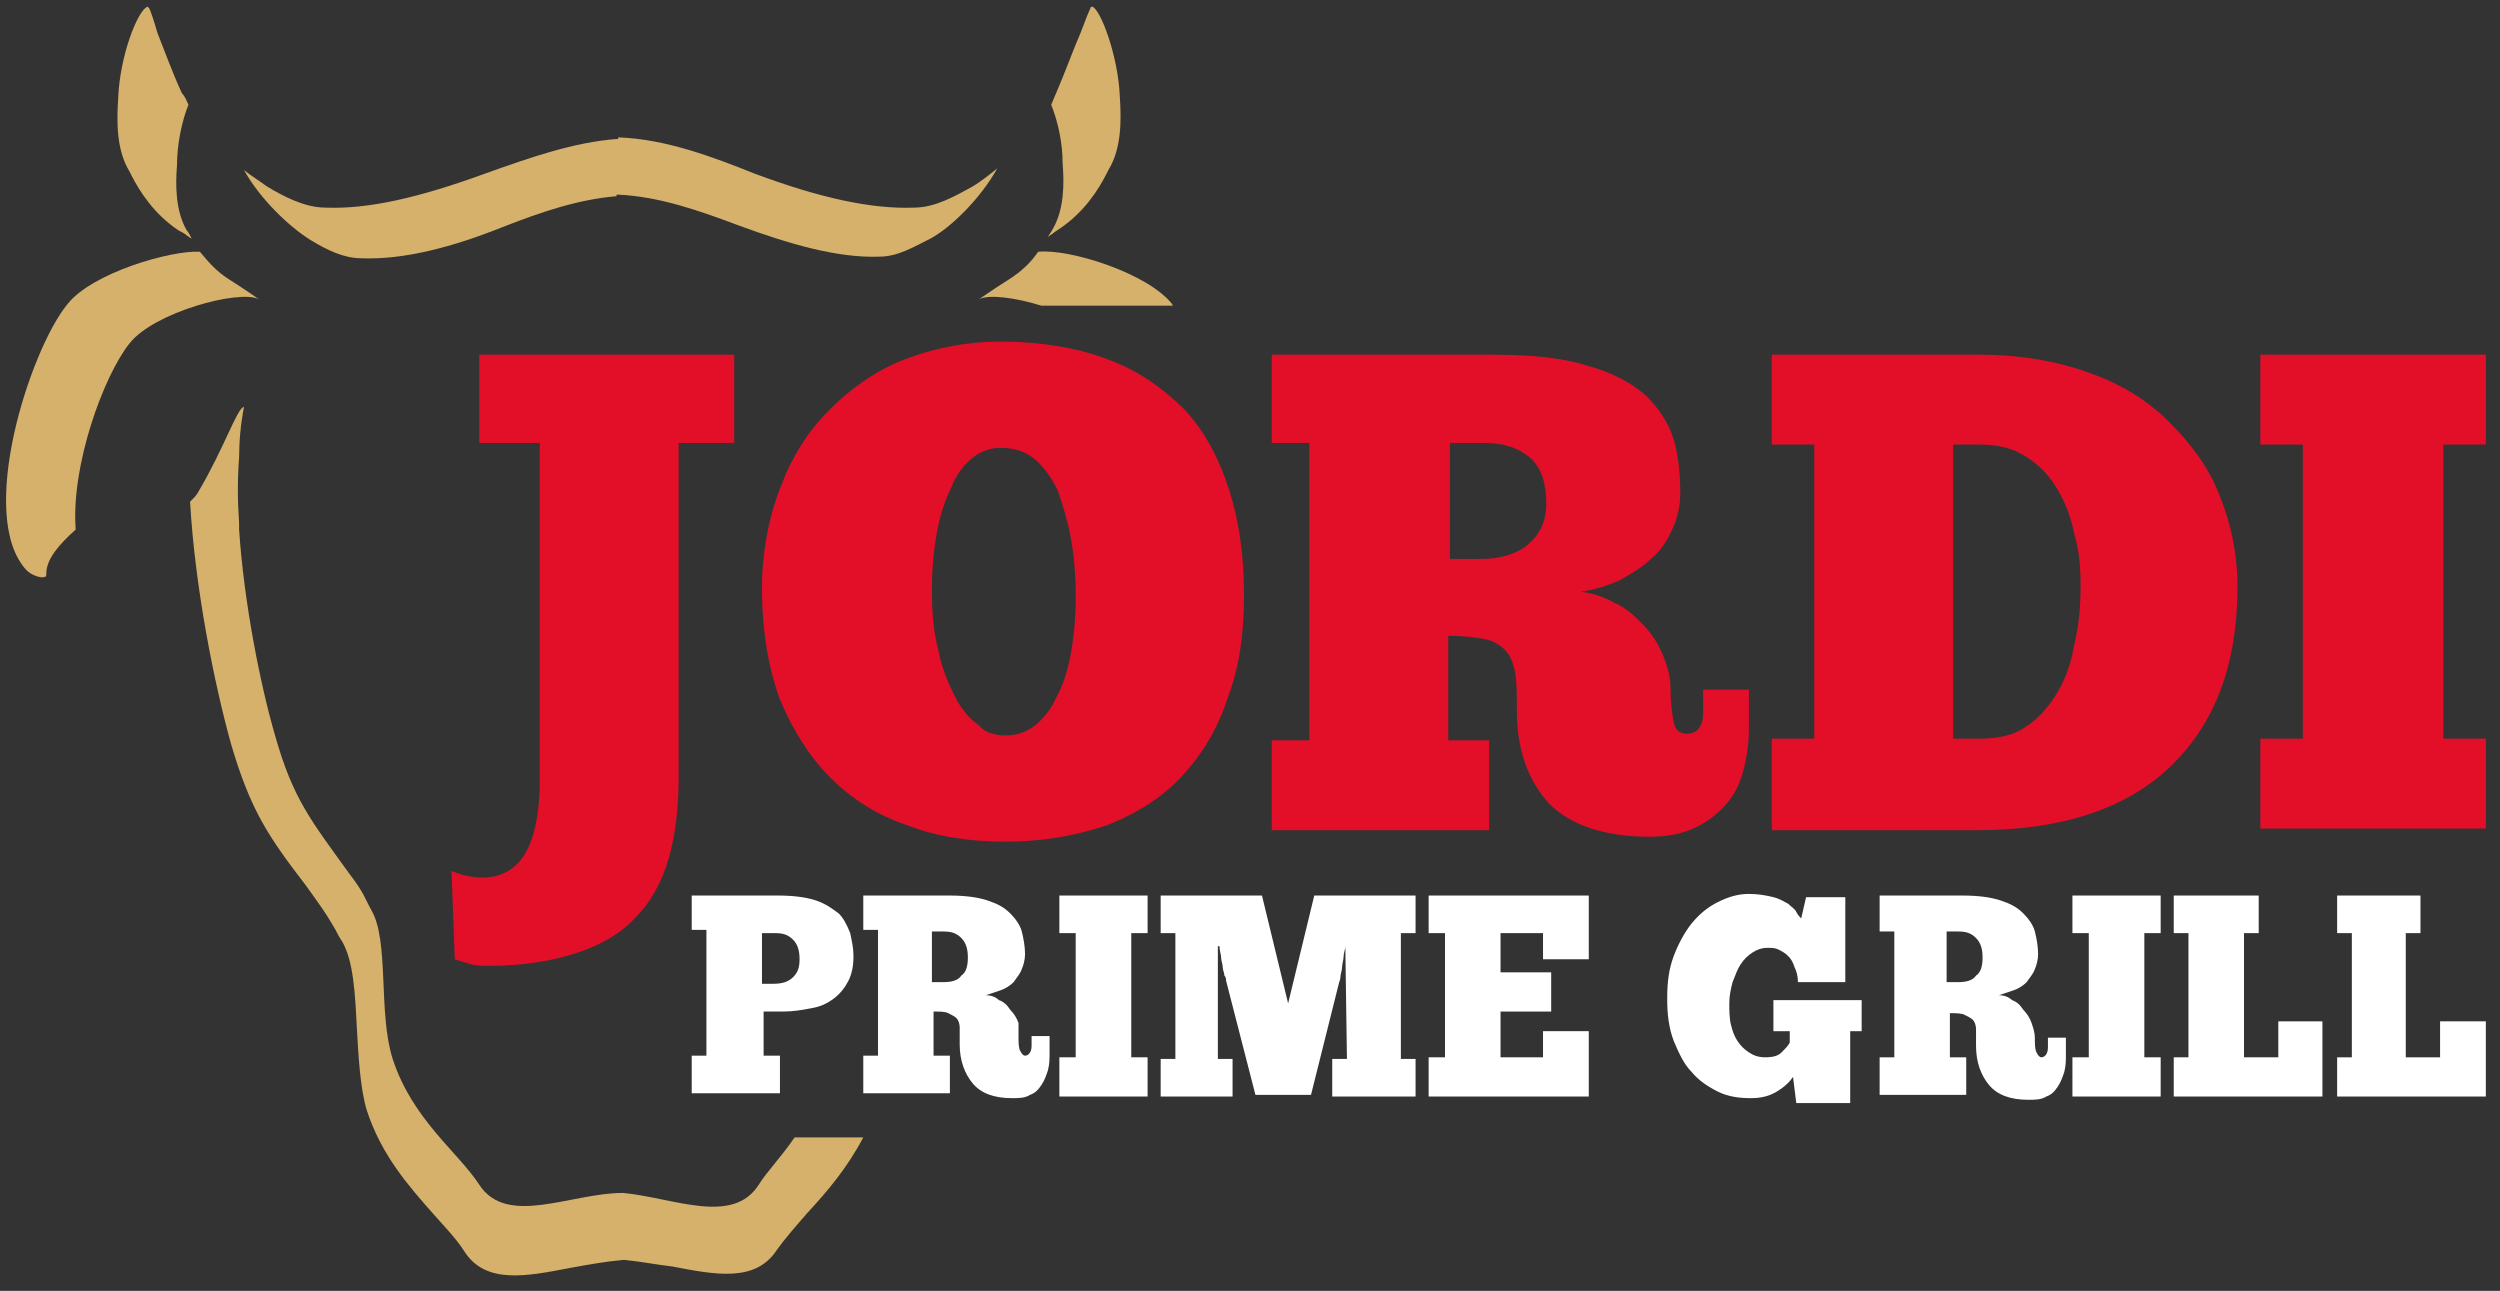 <svg width="153" height="79" viewBox="0 0 153 79" fill="none" xmlns="http://www.w3.org/2000/svg">
<rect x="0" y="0" width="153" height="79" fill="#333333" stroke="none"/>
<g clip-path="url(#clip0_442_1418)">
<path d="M27.633 53.307C28.133 53.508 28.733 53.708 29.533 53.708C30.533 53.708 31.433 53.307 32.033 52.407C32.633 51.508 33.033 50.008 33.033 47.708V27.108H29.333V21.707H44.933V27.108H41.533V47.608C41.533 49.407 41.333 51.108 40.933 52.508C40.533 53.907 39.833 55.208 38.933 56.108C38.033 57.108 36.833 57.807 35.333 58.307C33.833 58.807 32.033 59.108 29.933 59.108C29.533 59.108 29.133 59.108 28.833 59.008C28.433 58.907 28.133 58.807 27.833 58.708L27.633 53.307Z" fill="#E30F28"/>
<path d="M61.533 51.508C59.333 51.508 57.333 51.208 55.533 50.508C53.733 49.907 52.133 48.907 50.833 47.608C49.533 46.307 48.533 44.708 47.733 42.807C47.033 40.907 46.633 38.608 46.633 36.008C46.633 33.807 47.033 31.707 47.733 29.907C48.433 28.008 49.433 26.407 50.733 25.108C52.033 23.808 53.533 22.707 55.333 22.008C57.133 21.308 59.133 20.907 61.233 20.907C63.733 20.907 66.033 21.308 67.833 22.008C69.733 22.707 71.233 23.808 72.533 25.108C73.733 26.407 74.633 28.108 75.233 30.008C75.833 31.907 76.133 34.008 76.133 36.407C76.133 38.807 75.833 40.907 75.133 42.708C74.533 44.608 73.533 46.208 72.333 47.508C71.133 48.807 69.533 49.807 67.733 50.508C65.933 51.108 63.933 51.508 61.533 51.508ZM61.533 45.008C62.233 45.008 62.833 44.807 63.333 44.407C63.833 44.008 64.333 43.407 64.633 42.708C65.033 42.008 65.333 41.108 65.533 40.008C65.733 38.907 65.833 37.807 65.833 36.508C65.833 35.208 65.733 34.008 65.533 32.907C65.333 31.808 65.033 30.907 64.733 30.008C64.333 29.207 63.833 28.508 63.333 28.108C62.733 27.608 62.033 27.407 61.233 27.407C60.633 27.407 60.033 27.608 59.533 28.008C59.033 28.407 58.533 29.008 58.233 29.808C57.833 30.608 57.533 31.508 57.333 32.608C57.133 33.708 57.033 34.907 57.033 36.108C57.033 37.508 57.133 38.708 57.433 39.807C57.633 40.907 58.033 41.807 58.433 42.608C58.833 43.407 59.333 44.008 59.933 44.407C60.233 44.807 60.833 45.008 61.533 45.008Z" fill="#E30F28"/>
<path d="M77.833 21.707H91.333C93.733 21.707 95.733 21.907 97.233 22.407C98.733 22.808 99.933 23.508 100.733 24.207C101.533 25.008 102.133 25.907 102.433 26.907C102.733 27.907 102.833 29.108 102.833 30.207C102.833 31.008 102.633 31.808 102.333 32.407C102.033 33.108 101.633 33.708 101.033 34.208C100.533 34.708 99.833 35.108 99.133 35.508C98.433 35.807 97.633 36.108 96.733 36.208C97.433 36.307 98.133 36.508 98.833 36.907C99.533 37.208 100.033 37.708 100.533 38.208C101.033 38.708 101.433 39.307 101.733 40.008C102.033 40.708 102.233 41.407 102.233 42.108C102.233 43.008 102.333 43.708 102.433 44.208C102.533 44.708 102.833 44.907 103.233 44.907C103.833 44.907 104.233 44.508 104.233 43.608V42.208H107.033V44.508C107.033 45.407 106.933 46.208 106.733 47.008C106.533 47.807 106.233 48.508 105.733 49.108C105.233 49.708 104.633 50.208 103.833 50.608C103.033 51.008 102.133 51.208 100.933 51.208C98.233 51.208 96.133 50.508 94.833 49.208C93.533 47.807 92.833 45.907 92.833 43.508C92.833 42.608 92.833 41.807 92.733 41.208C92.633 40.608 92.433 40.108 92.133 39.807C91.833 39.508 91.433 39.208 90.833 39.108C90.233 39.008 89.533 38.907 88.633 38.907V45.307H91.133V50.807H77.833V45.307H80.133V27.108H77.833V21.707ZM88.733 27.108V34.208H90.633C91.833 34.208 92.833 33.907 93.533 33.307C94.233 32.708 94.633 31.907 94.633 30.808C94.633 29.608 94.333 28.608 93.633 28.008C92.933 27.407 92.033 27.108 90.833 27.108H88.733Z" fill="#E30F28"/>
<path d="M108.433 50.708V45.208H111.033V27.207H108.433V21.707H121.133C123.633 21.707 125.933 22.108 127.833 22.808C129.833 23.508 131.433 24.508 132.733 25.808C134.033 27.108 135.133 28.508 135.833 30.308C136.533 32.008 136.933 33.907 136.933 35.907C136.933 40.708 135.533 44.307 132.833 46.907C130.133 49.508 126.133 50.807 121.033 50.807H108.433V50.708ZM127.333 35.807C127.333 34.708 127.233 33.608 126.933 32.608C126.733 31.608 126.333 30.608 125.833 29.808C125.333 29.008 124.733 28.407 123.933 27.907C123.133 27.407 122.233 27.207 121.133 27.207H119.533V45.208H121.133C122.233 45.208 123.233 45.008 123.933 44.508C124.733 44.008 125.333 43.307 125.833 42.508C126.333 41.708 126.733 40.708 126.933 39.508C127.233 38.307 127.333 37.108 127.333 35.807Z" fill="#E30F28"/>
<path d="M138.333 21.707H152.133V27.207H149.533V45.208H152.133V50.708H138.333V45.208H140.933V27.207H138.333V21.707Z" fill="#E30F28"/>
<path d="M42.333 54.807H47.633C48.533 54.807 49.333 54.907 49.933 55.107C50.533 55.307 50.933 55.607 51.333 55.907C51.633 56.207 51.833 56.607 52.033 57.107C52.133 57.607 52.233 58.007 52.233 58.507C52.233 59.107 52.133 59.607 51.933 60.007C51.733 60.407 51.433 60.807 51.033 61.107C50.633 61.407 50.233 61.607 49.633 61.707C49.133 61.807 48.533 61.907 47.933 61.907H46.733V64.607H47.733V66.907H42.333V64.607H43.233V56.907H42.333V54.807ZM46.633 57.107V60.207H47.333C47.833 60.207 48.233 60.107 48.533 59.807C48.833 59.507 48.933 59.207 48.933 58.707C48.933 58.207 48.833 57.807 48.533 57.507C48.233 57.207 47.933 57.107 47.433 57.107H46.633Z" fill="white"/>
<path d="M52.833 54.807H58.133C59.033 54.807 59.833 54.907 60.433 55.107C61.033 55.307 61.433 55.507 61.833 55.907C62.133 56.207 62.433 56.607 62.533 57.007C62.633 57.407 62.733 57.907 62.733 58.407C62.733 58.707 62.633 59.107 62.533 59.307C62.433 59.607 62.233 59.807 62.033 60.107C61.833 60.307 61.533 60.507 61.233 60.607C60.933 60.707 60.633 60.807 60.333 60.907C60.633 60.907 60.933 61.007 61.133 61.207C61.433 61.307 61.633 61.507 61.833 61.807C62.033 62.007 62.233 62.307 62.333 62.607C62.333 62.807 62.333 63.107 62.333 63.407C62.333 63.807 62.333 64.107 62.433 64.307C62.533 64.507 62.633 64.607 62.733 64.607C62.933 64.607 63.133 64.407 63.133 64.007V63.407H64.233V64.407C64.233 64.807 64.233 65.107 64.133 65.507C64.033 65.807 63.933 66.107 63.733 66.407C63.533 66.707 63.333 66.907 63.033 67.007C62.733 67.207 62.333 67.207 61.933 67.207C60.833 67.207 60.033 66.907 59.533 66.307C59.033 65.707 58.733 64.907 58.733 63.907C58.733 63.507 58.733 63.207 58.733 62.907C58.733 62.607 58.633 62.407 58.533 62.307C58.433 62.207 58.233 62.107 58.033 62.007C57.833 61.907 57.533 61.907 57.133 61.907V64.607H58.133V66.907H52.833V64.607H53.733V56.907H52.833V54.807ZM57.033 57.107V60.107H57.733C58.233 60.107 58.633 60.007 58.833 59.707C59.133 59.507 59.233 59.107 59.233 58.607C59.233 58.107 59.133 57.707 58.833 57.407C58.533 57.107 58.233 57.007 57.733 57.007H57.033V57.107Z" fill="white"/>
<path d="M64.833 54.807H70.233V57.107H69.233V64.707H70.233V67.107H64.833V64.707H65.833V57.107H64.833V54.807Z" fill="white"/>
<path d="M82.333 57.907C82.333 58.107 82.233 58.307 82.233 58.507C82.233 58.707 82.133 59.007 82.133 59.207C82.133 59.407 82.033 59.607 82.033 59.807C82.033 60.007 81.933 60.107 81.933 60.207L80.233 67.007H76.833L75.033 60.007C75.033 59.907 75.033 59.807 74.933 59.707C74.933 59.507 74.833 59.407 74.833 59.207C74.833 59.007 74.733 58.807 74.733 58.607C74.733 58.407 74.633 58.207 74.633 57.907H74.533V64.807H75.433V67.107H71.033V64.807H71.933V57.107H71.033V54.807H77.233L78.833 61.407L80.433 54.807H86.633V57.107H85.733V64.807H86.633V67.107H81.533V64.807H82.433L82.333 57.907Z" fill="white"/>
<path d="M87.433 54.807H97.233V58.707H94.433V57.107H91.833V59.507H94.933V61.907H91.833V64.707H94.433V63.107H97.233V67.107H87.433V64.707H88.433V57.107H87.433V54.807Z" fill="white"/>
<path d="M109.733 65.907C109.533 66.207 109.233 66.507 108.733 66.808C108.233 67.108 107.733 67.207 107.133 67.207C106.433 67.207 105.733 67.108 105.133 66.808C104.533 66.507 103.933 66.108 103.533 65.608C103.033 65.108 102.733 64.407 102.433 63.708C102.133 62.907 102.033 62.108 102.033 61.108C102.033 60.108 102.133 59.307 102.433 58.508C102.733 57.708 103.133 57.008 103.533 56.508C104.033 55.907 104.533 55.508 105.133 55.208C105.733 54.907 106.333 54.708 107.033 54.708C107.633 54.708 108.133 54.807 108.533 54.907C108.933 55.008 109.233 55.208 109.433 55.307C109.633 55.508 109.833 55.608 109.933 55.807C110.033 56.008 110.133 56.108 110.233 56.208L110.533 54.907H112.933V60.108H110.033C110.033 59.708 109.933 59.407 109.833 59.208C109.733 58.907 109.633 58.708 109.433 58.508C109.233 58.307 109.033 58.208 108.833 58.108C108.633 58.008 108.433 58.008 108.133 58.008C107.833 58.008 107.533 58.108 107.233 58.307C106.933 58.508 106.733 58.708 106.533 59.008C106.333 59.307 106.233 59.608 106.033 60.108C105.933 60.508 105.833 60.907 105.833 61.407C105.833 61.807 105.833 62.307 105.933 62.708C106.033 63.108 106.133 63.407 106.333 63.708C106.533 64.007 106.733 64.207 107.033 64.407C107.333 64.608 107.633 64.707 108.033 64.707C108.533 64.707 108.833 64.608 109.033 64.407C109.233 64.207 109.433 64.007 109.533 63.807V63.108H108.533V61.208H113.933V63.108H113.233V67.507H109.933L109.733 65.907Z" fill="white"/>
<path d="M114.833 54.807H120.133C121.033 54.807 121.833 54.907 122.433 55.107C123.033 55.307 123.433 55.507 123.833 55.907C124.133 56.207 124.433 56.607 124.533 57.007C124.633 57.407 124.733 57.907 124.733 58.407C124.733 58.707 124.633 59.107 124.533 59.307C124.433 59.607 124.233 59.807 124.033 60.107C123.833 60.307 123.533 60.507 123.233 60.607C122.933 60.707 122.633 60.807 122.333 60.907C122.633 60.907 122.933 61.007 123.133 61.207C123.433 61.307 123.633 61.507 123.833 61.807C124.033 62.007 124.233 62.307 124.333 62.607C124.433 62.907 124.533 63.207 124.533 63.507C124.533 63.907 124.533 64.207 124.633 64.407C124.733 64.607 124.833 64.707 124.933 64.707C125.133 64.707 125.333 64.507 125.333 64.107V63.507H126.433V64.507C126.433 64.907 126.433 65.207 126.333 65.607C126.233 65.907 126.133 66.207 125.933 66.507C125.733 66.807 125.533 67.007 125.233 67.107C124.933 67.307 124.533 67.307 124.133 67.307C123.033 67.307 122.233 67.007 121.733 66.407C121.233 65.807 120.933 65.007 120.933 64.007C120.933 63.607 120.933 63.307 120.933 63.007C120.933 62.707 120.833 62.507 120.733 62.407C120.633 62.307 120.433 62.207 120.233 62.107C120.033 62.007 119.733 62.007 119.333 62.007V64.707H120.333V67.007H115.033V64.707H115.933V57.007H115.033V54.807H114.833ZM119.133 57.107V60.107H119.833C120.333 60.107 120.733 60.007 120.933 59.707C121.233 59.507 121.333 59.107 121.333 58.607C121.333 58.107 121.233 57.707 120.933 57.407C120.633 57.107 120.333 57.007 119.833 57.007H119.133V57.107Z" fill="white"/>
<path d="M126.833 54.807H132.233V57.107H131.233V64.707H132.233V67.107H126.833V64.707H127.833V57.107H126.833V54.807Z" fill="white"/>
<path d="M133.033 54.807H138.233V57.107H137.333V64.707H139.433V62.507H142.133V67.107H133.033V64.707H133.933V57.107H133.033V54.807Z" fill="white"/>
<path d="M143.033 54.807H148.133V57.107H147.233V64.707H149.333V62.507H152.133V67.107H143.033V64.707H143.933V57.107H143.033V54.807Z" fill="white"/>
<path fill-rule="evenodd" clip-rule="evenodd" d="M4.133 18.607C1.833 21.407 -1.467 31.607 1.633 34.907C1.933 35.207 2.533 35.407 2.733 35.307C2.833 35.307 2.833 35.207 2.833 35.107C2.833 34.207 3.633 33.307 4.633 32.407C4.333 28.507 6.333 23.007 7.933 21.007C9.433 19.107 14.633 17.707 15.833 18.307C16.133 18.507 14.833 17.607 14.033 17.107C13.233 16.607 12.733 16.007 12.233 15.407C10.433 15.307 5.633 16.707 4.133 18.607Z" fill="#D5B16C"/>
<path fill-rule="evenodd" clip-rule="evenodd" d="M46.133 10.607C43.633 9.607 40.733 8.507 37.833 8.407V8.507H37.733C35.133 8.707 32.533 9.607 29.733 10.607C25.633 12.107 22.533 12.807 19.933 12.707C18.633 12.707 17.333 12.008 16.333 11.408C15.933 11.107 15.433 10.807 14.933 10.408C15.933 12.207 17.733 13.908 19.033 14.707C20.033 15.307 21.033 15.807 22.133 15.807C24.733 15.908 27.733 15.107 30.733 13.908C33.033 13.008 35.333 12.207 37.733 12.008V11.908C40.333 12.008 42.833 12.908 45.233 13.807C48.233 14.908 51.233 15.807 53.833 15.707C54.933 15.707 55.933 15.107 56.933 14.607C58.233 13.908 60.033 12.107 61.033 10.307C60.533 10.707 60.033 11.107 59.533 11.408C58.433 12.008 57.233 12.707 55.933 12.707C53.333 12.807 50.133 12.107 46.133 10.607Z" fill="#D5B16C"/>
<path fill-rule="evenodd" clip-rule="evenodd" d="M9.033 0.407C8.433 0.607 7.333 3.407 7.233 6.007C7.133 7.507 7.133 9.207 7.933 10.508L8.033 10.707C8.533 11.707 9.433 13.107 10.933 14.107L11.133 14.207C11.333 14.307 11.533 14.508 11.733 14.607C11.633 14.408 11.533 14.207 11.433 14.107C10.733 12.908 10.733 11.307 10.833 10.107C10.833 8.807 11.133 7.407 11.533 6.407C11.433 6.207 11.333 5.907 11.133 5.707C10.533 4.407 10.033 3.007 9.633 2.007C9.433 1.307 9.233 0.707 9.133 0.507C9.033 0.407 9.033 0.407 9.033 0.407Z" fill="#D5B16C"/>
<path fill-rule="evenodd" clip-rule="evenodd" d="M64.633 5.707C64.533 5.907 64.433 6.207 64.333 6.407C64.733 7.407 65.033 8.707 65.033 10.008C65.133 11.207 65.133 12.807 64.433 14.008C64.333 14.207 64.233 14.307 64.133 14.508C64.233 14.408 64.433 14.307 64.533 14.207L64.833 14.008C66.333 13.008 67.233 11.607 67.733 10.607L67.833 10.408C68.633 9.107 68.633 7.407 68.533 5.907C68.433 3.407 67.333 0.507 66.833 0.407C66.833 0.407 66.733 0.407 66.733 0.507C66.633 0.707 66.433 1.207 66.133 2.007C65.733 2.907 65.233 4.307 64.633 5.707Z" fill="#D5B16C"/>
<path d="M71.733 18.608C70.233 16.708 65.433 15.208 63.533 15.408C63.133 16.008 62.533 16.608 61.733 17.108C60.933 17.608 59.633 18.508 59.933 18.308C60.533 18.008 62.133 18.208 63.733 18.708H71.833C71.733 18.708 71.733 18.608 71.733 18.608Z" fill="#D5B16C"/>
<path d="M46.433 72.507C44.833 75.007 41.233 73.308 38.133 73.007C34.933 73.007 31.033 75.108 29.333 72.507C28.033 70.507 25.233 68.507 24.033 64.808C23.133 62.008 23.833 57.608 22.733 55.708C22.333 55.008 22.333 54.708 21.333 53.407C19.033 50.208 17.933 48.907 16.833 45.008C15.933 41.907 14.933 36.907 14.633 32.407C14.633 32.407 14.633 32.407 14.633 32.307C14.633 32.307 14.633 32.307 14.633 32.208C14.633 32.208 14.633 32.108 14.633 32.008C14.533 30.608 14.533 29.308 14.633 28.008C14.633 27.008 14.733 25.907 14.933 24.907C14.533 24.907 13.733 27.407 12.133 30.108C12.033 30.308 11.833 30.508 11.633 30.707C11.933 36.008 13.133 41.907 14.133 45.508C15.333 49.608 16.433 51.208 18.733 54.208L19.233 54.907C20.033 56.008 20.233 56.407 20.533 56.907C20.633 57.108 20.733 57.307 20.933 57.608C21.633 58.807 21.733 60.807 21.833 62.807C21.933 64.608 22.033 66.507 22.433 67.907C23.333 70.707 25.033 72.608 26.533 74.308C27.233 75.108 27.933 75.808 28.433 76.608C29.733 78.608 32.233 78.108 34.833 77.608C35.933 77.407 37.033 77.207 38.133 77.108H38.233C39.233 77.207 40.233 77.407 41.133 77.507C43.733 78.007 46.233 78.507 47.533 76.507C48.033 75.808 48.733 75.007 49.433 74.207C50.633 72.907 51.833 71.507 52.833 69.608H48.633C47.733 70.907 46.933 71.707 46.433 72.507Z" fill="#D5B16C"/>
</g>
<defs>
<clipPath id="clip0_442_1418">
<rect width="151.8" height="78" fill="white" transform="translate(0.333 0.407)"/>
</clipPath>
</defs>
</svg>
